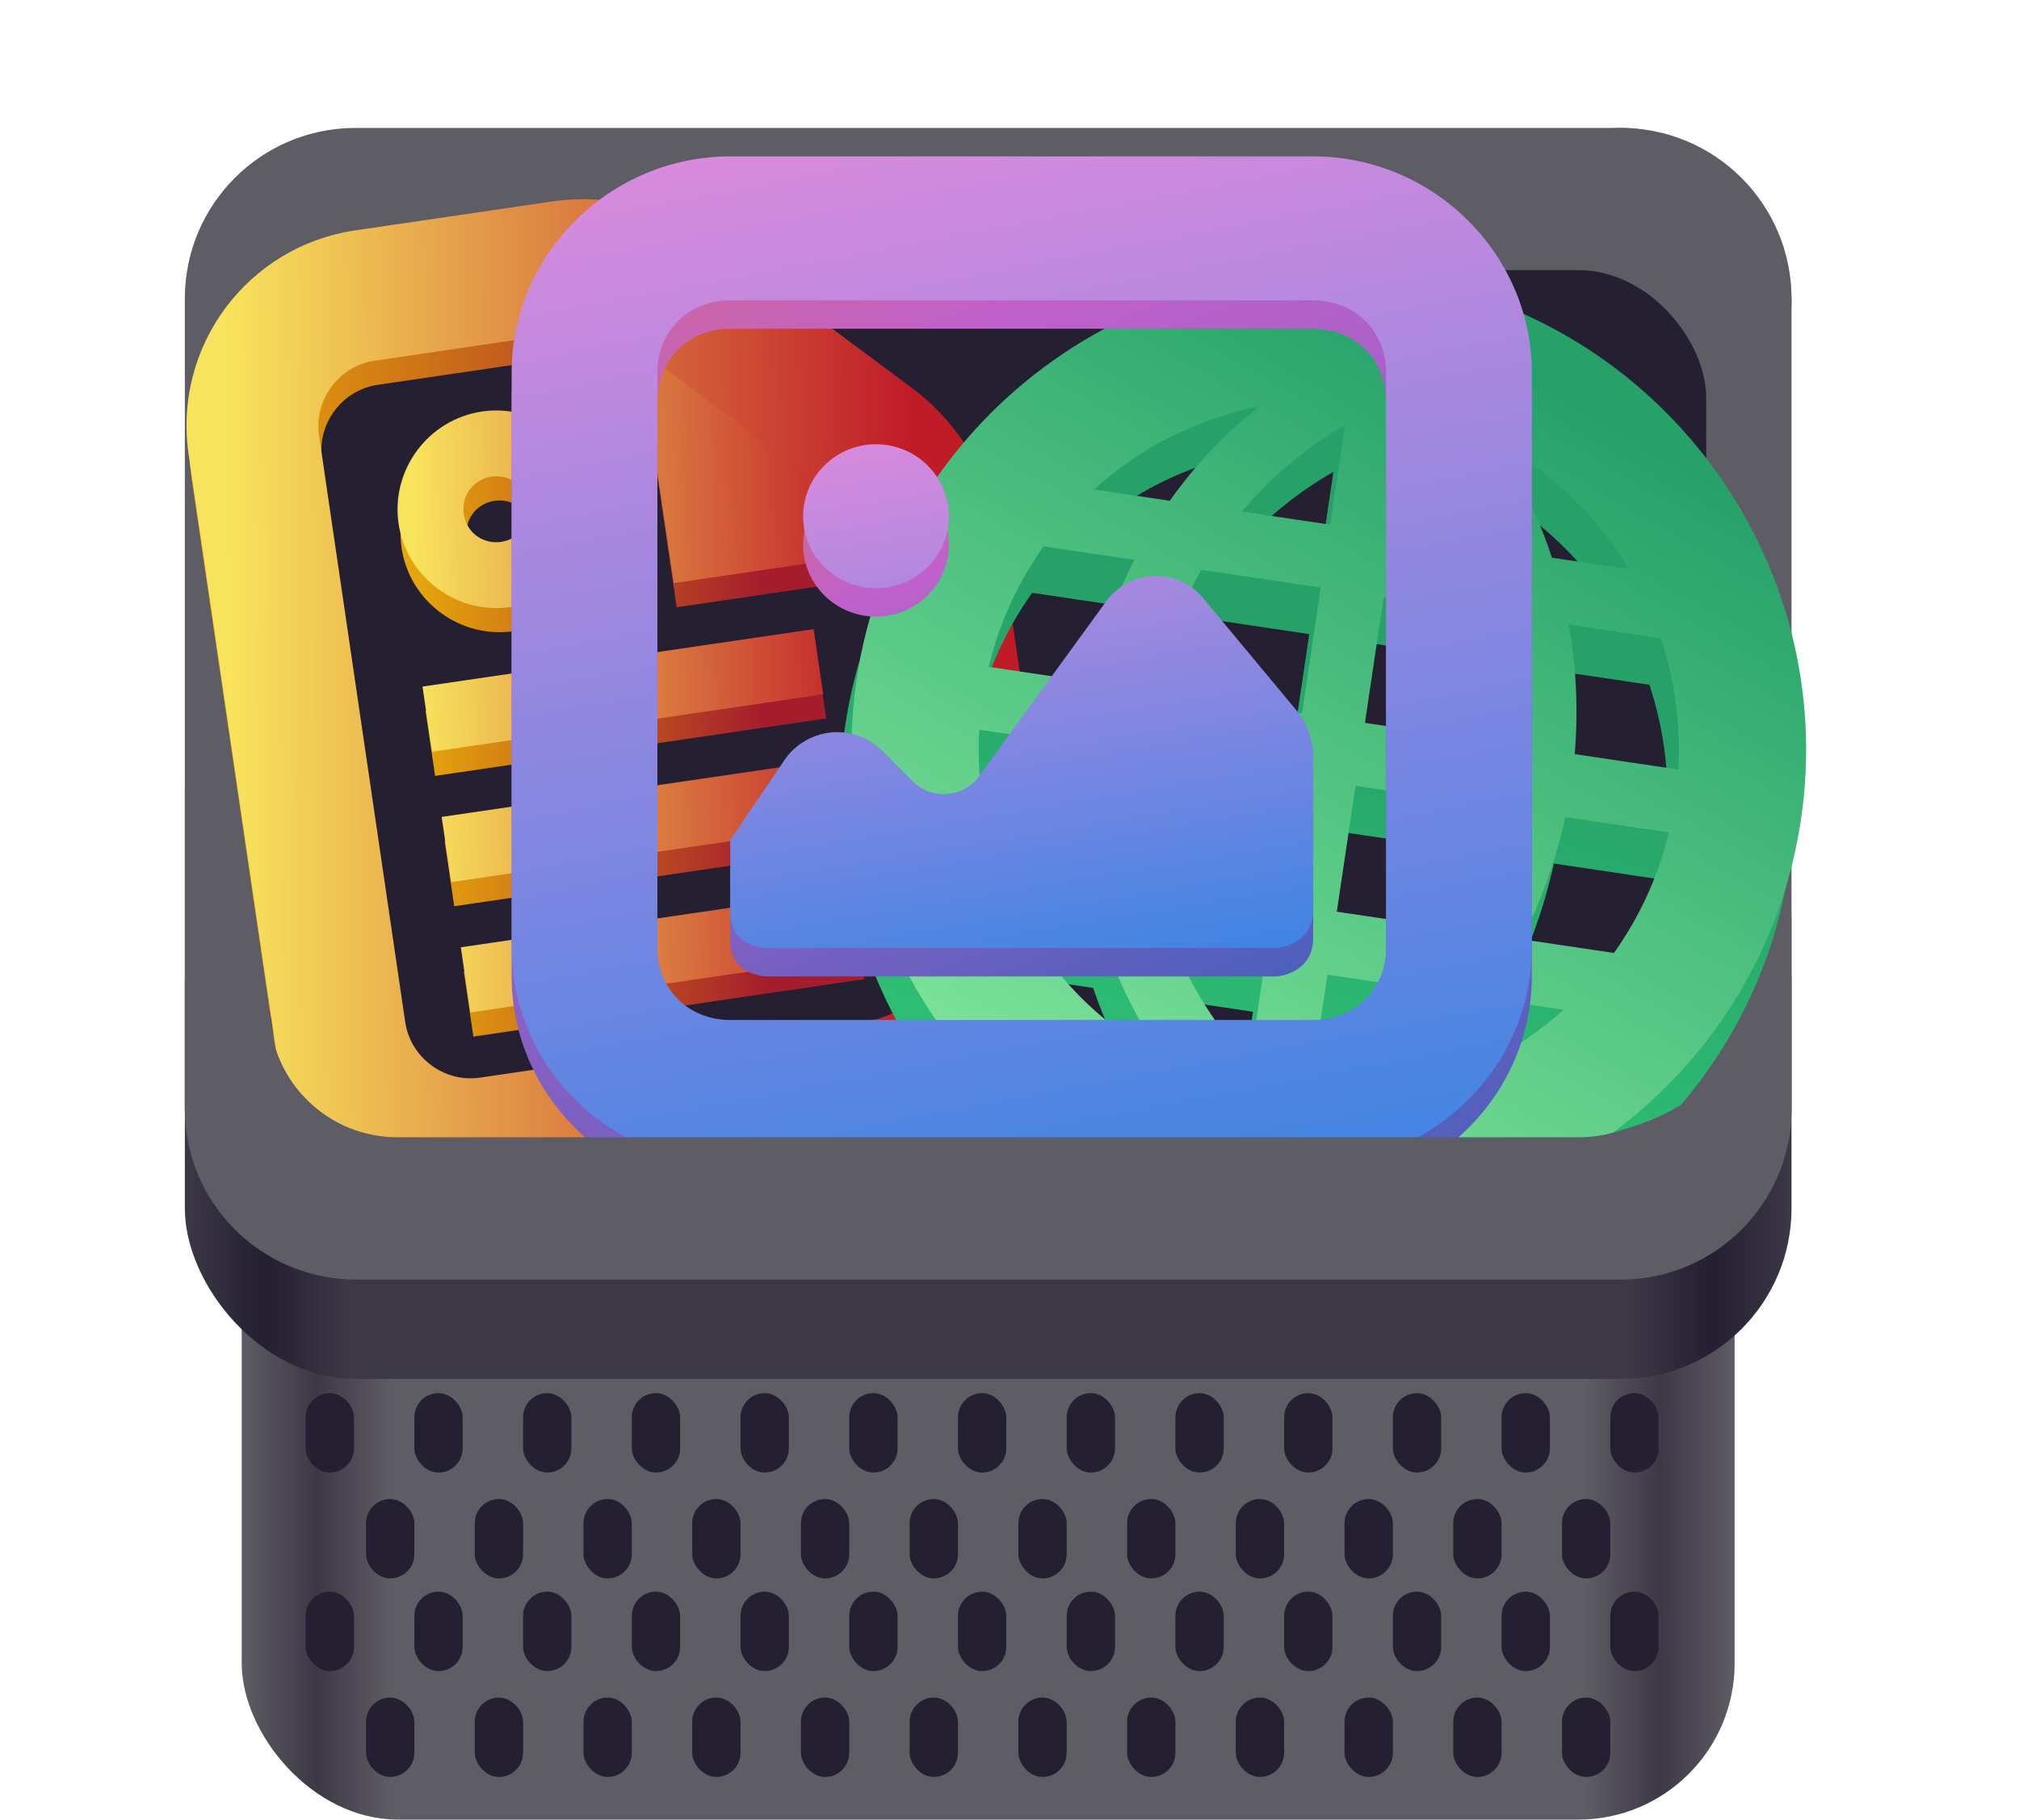 <svg width="142" height="128" viewBox="0 0 142 128" fill="none" xmlns="http://www.w3.org/2000/svg">
<rect x="17" y="31" width="105" height="97" rx="11" fill="url(#paint0_linear_8_179)"/>
<rect x="25.744" y="105.448" width="3.398" height="5.586" rx="1.699" fill="#241F31"/>
<rect x="25.744" y="119.414" width="3.398" height="5.586" rx="1.699" fill="#241F31"/>
<rect x="33.391" y="105.448" width="3.398" height="5.586" rx="1.699" fill="#241F31"/>
<rect x="33.391" y="119.414" width="3.398" height="5.586" rx="1.699" fill="#241F31"/>
<rect x="41.038" y="105.448" width="3.398" height="5.586" rx="1.699" fill="#241F31"/>
<rect x="41.038" y="119.414" width="3.398" height="5.586" rx="1.699" fill="#241F31"/>
<rect x="48.684" y="105.448" width="3.398" height="5.586" rx="1.699" fill="#241F31"/>
<rect x="48.684" y="119.414" width="3.398" height="5.586" rx="1.699" fill="#241F31"/>
<rect x="56.331" y="105.448" width="3.398" height="5.586" rx="1.699" fill="#241F31"/>
<rect x="56.331" y="119.414" width="3.398" height="5.586" rx="1.699" fill="#241F31"/>
<rect x="63.977" y="105.448" width="3.398" height="5.586" rx="1.699" fill="#241F31"/>
<rect x="63.977" y="119.414" width="3.398" height="5.586" rx="1.699" fill="#241F31"/>
<rect x="71.624" y="105.448" width="3.398" height="5.586" rx="1.699" fill="#241F31"/>
<rect x="71.624" y="119.414" width="3.398" height="5.586" rx="1.699" fill="#241F31"/>
<rect x="79.271" y="105.448" width="3.398" height="5.586" rx="1.699" fill="#241F31"/>
<rect x="79.271" y="119.414" width="3.398" height="5.586" rx="1.699" fill="#241F31"/>
<rect x="86.917" y="105.448" width="3.398" height="5.586" rx="1.699" fill="#241F31"/>
<rect x="86.917" y="119.414" width="3.398" height="5.586" rx="1.699" fill="#241F31"/>
<rect x="94.564" y="105.448" width="3.398" height="5.586" rx="1.699" fill="#241F31"/>
<rect x="94.564" y="119.414" width="3.398" height="5.586" rx="1.699" fill="#241F31"/>
<rect x="102.211" y="105.448" width="3.398" height="5.586" rx="1.699" fill="#241F31"/>
<rect x="102.211" y="119.414" width="3.398" height="5.586" rx="1.699" fill="#241F31"/>
<rect x="109.857" y="105.448" width="3.398" height="5.586" rx="1.699" fill="#241F31"/>
<rect x="109.857" y="119.414" width="3.398" height="5.586" rx="1.699" fill="#241F31"/>
<rect x="21.496" y="98" width="3.398" height="5.586" rx="1.699" fill="#241F31"/>
<rect x="21.496" y="111.965" width="3.398" height="5.586" rx="1.699" fill="#241F31"/>
<rect x="29.143" y="98" width="3.398" height="5.586" rx="1.699" fill="#241F31"/>
<rect x="29.143" y="111.965" width="3.398" height="5.586" rx="1.699" fill="#241F31"/>
<rect x="36.789" y="98" width="3.398" height="5.586" rx="1.699" fill="#241F31"/>
<rect x="36.789" y="111.965" width="3.398" height="5.586" rx="1.699" fill="#241F31"/>
<rect x="44.436" y="98" width="3.398" height="5.586" rx="1.699" fill="#241F31"/>
<rect x="44.436" y="111.965" width="3.398" height="5.586" rx="1.699" fill="#241F31"/>
<rect x="52.083" y="98" width="3.398" height="5.586" rx="1.699" fill="#241F31"/>
<rect x="52.083" y="111.965" width="3.398" height="5.586" rx="1.699" fill="#241F31"/>
<rect x="59.729" y="98" width="3.398" height="5.586" rx="1.699" fill="#241F31"/>
<rect x="59.729" y="111.965" width="3.398" height="5.586" rx="1.699" fill="#241F31"/>
<rect x="67.376" y="98" width="3.398" height="5.586" rx="1.699" fill="#241F31"/>
<rect x="67.376" y="111.965" width="3.398" height="5.586" rx="1.699" fill="#241F31"/>
<rect x="75.023" y="98" width="3.398" height="5.586" rx="1.699" fill="#241F31"/>
<rect x="75.023" y="111.965" width="3.398" height="5.586" rx="1.699" fill="#241F31"/>
<rect x="82.669" y="98" width="3.398" height="5.586" rx="1.699" fill="#241F31"/>
<rect x="82.669" y="111.965" width="3.398" height="5.586" rx="1.699" fill="#241F31"/>
<rect x="90.316" y="98" width="3.398" height="5.586" rx="1.699" fill="#241F31"/>
<rect x="90.316" y="111.965" width="3.398" height="5.586" rx="1.699" fill="#241F31"/>
<rect x="97.962" y="98" width="3.398" height="5.586" rx="1.699" fill="#241F31"/>
<rect x="97.962" y="111.965" width="3.398" height="5.586" rx="1.699" fill="#241F31"/>
<rect x="105.609" y="98" width="3.398" height="5.586" rx="1.699" fill="#241F31"/>
<rect x="105.609" y="111.965" width="3.398" height="5.586" rx="1.699" fill="#241F31"/>
<rect x="113.256" y="98" width="3.398" height="5.586" rx="1.699" fill="#241F31"/>
<rect x="113.256" y="111.965" width="3.398" height="5.586" rx="1.699" fill="#241F31"/>
<rect x="13" y="57" width="113" height="40" rx="12" fill="url(#paint1_linear_8_179)"/>
<rect x="13" y="9" width="113" height="81" rx="12" fill="#5E5C64"/>
<rect x="19" y="19" width="101" height="61" rx="9" fill="#241F31"/>
<g clip-path="url(#clip0_8_179)">
<path d="M44.225 19.792L47.593 42.716L65.932 40.022L65.258 35.437L44.225 19.792ZM34.11 30.645C30.331 31.2 27.688 34.754 28.243 38.533C28.798 42.312 32.352 44.955 36.131 44.4C39.91 43.845 42.553 40.291 41.998 36.512C41.443 32.733 37.889 30.09 34.11 30.645ZM34.784 35.23C36.073 35.041 37.224 35.896 37.413 37.186C37.602 38.475 36.747 39.626 35.457 39.815C34.168 40.004 33.018 39.149 32.828 37.859C32.639 36.57 33.494 35.419 34.784 35.23ZM29.927 49.995L30.601 54.58L58.109 50.539L57.436 45.954L29.927 49.995ZM31.274 59.164L31.947 63.749L59.456 59.708L58.783 55.123L31.274 59.164ZM32.621 68.334L33.294 72.919L60.803 68.878L60.13 64.293L32.621 68.334Z" fill="url(#paint2_linear_8_179)"/>
<path d="M19.54 74.939C20.658 82.551 27.703 87.791 35.315 86.673L62.824 82.632C70.435 81.514 75.676 74.469 74.558 66.858L70.517 39.349C69.906 35.194 67.675 31.46 64.306 28.954L50.709 18.84C47.34 16.334 43.122 15.27 38.967 15.881L25.213 17.901C17.601 19.019 12.361 26.064 13.479 33.676L19.54 74.939ZM26.56 27.071L40.314 25.05C42.033 24.798 43.781 25.236 45.178 26.275L58.775 36.39C60.172 37.429 61.095 38.976 61.347 40.696L65.388 68.204C65.756 70.712 63.984 73.094 61.477 73.463L33.968 77.504C31.46 77.872 29.078 76.1 28.709 73.592L22.648 32.329C22.28 29.822 24.052 27.439 26.56 27.071Z" fill="url(#paint3_linear_8_179)"/>
</g>
<g clip-path="url(#clip1_8_179)">
<path d="M44.015 18.095L47.382 41.019L65.721 38.325L65.048 33.74L44.015 18.095ZM33.9 28.948C30.121 29.503 27.477 33.056 28.033 36.835C28.588 40.614 32.141 43.258 35.92 42.702C39.699 42.147 42.342 38.594 41.787 34.815C41.232 31.036 37.678 28.393 33.9 28.948ZM34.573 33.533C35.862 33.343 37.013 34.199 37.202 35.489C37.392 36.778 36.536 37.928 35.246 38.118C33.957 38.307 32.807 37.451 32.617 36.162C32.428 34.873 33.284 33.722 34.573 33.533ZM29.716 48.297L30.39 52.882L57.898 48.841L57.225 44.257L29.716 48.297ZM31.063 57.467L31.737 62.052L59.245 58.011L58.572 53.426L31.063 57.467ZM32.41 66.637L33.084 71.221L60.592 67.181L59.919 62.596L32.41 66.637Z" fill="url(#paint4_linear_8_179)"/>
<path d="M19.329 73.242C20.447 80.853 27.492 86.094 35.104 84.976L62.613 80.935C70.224 79.817 75.465 72.772 74.347 65.16L70.306 37.651C69.696 33.496 67.464 29.763 64.095 27.257L50.498 17.142C47.129 14.637 42.911 13.573 38.756 14.183L25.002 16.204C17.39 17.322 12.15 24.367 13.268 31.979L19.329 73.242ZM26.349 25.373L40.103 23.353C41.823 23.101 43.57 23.539 44.967 24.578L58.565 34.692C59.961 35.731 60.884 37.279 61.136 38.998L65.177 66.507C65.545 69.014 63.773 71.397 61.266 71.766L33.757 75.806C31.25 76.174 28.867 74.402 28.499 71.895L22.438 30.632C22.069 28.124 23.842 25.742 26.349 25.373Z" fill="url(#paint5_linear_8_179)"/>
</g>
<g clip-path="url(#clip2_8_179)">
<path d="M97.596 22.797C79.315 20.073 62.165 32.775 59.442 51.057C56.718 69.338 69.42 86.487 87.701 89.211C105.983 91.935 123.132 79.233 125.856 60.951C128.579 42.67 115.877 25.52 97.596 22.797ZM104.234 34.252C108.233 36.368 111.51 39.526 113.775 43.311L108.344 42.502C107.397 39.603 106.026 36.817 104.234 34.252ZM87.761 31.851C85.333 33.787 83.216 36.018 81.467 38.497L76.14 37.704C79.37 34.773 83.386 32.737 87.761 31.851ZM93.785 33.19L92.744 40.177L86.552 39.255C88.552 36.866 90.963 34.803 93.785 33.19ZM98.202 33.919C100.381 36.259 102.072 38.915 103.277 41.747L97.171 40.837L98.202 33.919ZM72.592 41.701L78.974 42.652C77.598 45.364 76.564 48.268 75.925 51.249L68.731 50.178C69.479 47.054 70.824 44.196 72.592 41.701ZM83.696 43.355L92.084 44.605L90.765 53.46L80.388 51.914C81.046 48.919 82.149 46.024 83.696 43.355ZM96.512 45.265L104.813 46.502C105.515 49.505 105.727 52.596 105.483 55.653L95.192 54.12L96.512 45.265ZM109.535 47.205L116.004 48.169C116.968 51.07 117.421 54.196 117.227 57.403L109.945 56.318C110.203 53.28 110.061 50.2 109.535 47.205ZM68.071 54.605L75.266 55.677C75.025 58.717 75.15 61.794 75.693 64.793L69.294 63.839C68.33 60.938 67.876 57.811 68.071 54.605ZM79.728 56.342L90.105 57.888L88.786 66.743L80.415 65.496C79.711 62.509 79.502 59.402 79.728 56.342ZM94.533 58.548L104.823 60.081C104.148 63.074 103.042 65.985 101.498 68.637L93.213 67.403L94.533 58.548ZM109.286 60.745L116.567 61.83C115.819 64.954 114.474 67.812 112.705 70.307L106.22 69.341C107.613 66.631 108.63 63.724 109.286 60.745ZM71.523 68.697L76.884 69.496C77.866 72.4 79.254 75.188 81.063 77.756C77.065 75.64 73.787 72.482 71.523 68.697ZM81.986 70.256L88.126 71.171L87.103 78.037C84.904 75.712 83.194 73.07 81.986 70.256ZM92.554 71.83L98.607 72.732C96.652 75.058 94.286 77.056 91.541 78.627L92.554 71.83ZM103.709 73.492L109.157 74.304C105.848 77.294 101.738 79.369 97.247 80.202C99.761 78.279 101.921 76.002 103.709 73.492Z" fill="url(#paint6_linear_8_179)"/>
</g>
<g clip-path="url(#clip3_8_179)">
<path d="M98.402 19.526C80.121 16.803 62.971 29.505 60.248 47.786C57.524 66.067 70.226 83.217 88.508 85.941C106.789 88.664 123.938 75.962 126.662 57.681C129.386 39.4 116.683 22.25 98.402 19.526ZM105.04 30.982C109.039 33.098 112.316 36.255 114.581 40.04L109.15 39.231C108.203 36.332 106.833 33.547 105.04 30.982ZM88.567 28.58C86.14 30.517 84.022 32.747 82.273 35.227L76.946 34.433C80.176 31.503 84.192 29.467 88.567 28.58ZM94.591 29.92L93.55 36.907L87.358 35.984C89.358 33.595 91.769 31.532 94.591 29.92ZM99.008 30.648C101.188 32.989 102.878 35.645 104.083 38.476L97.978 37.567L99.008 30.648ZM73.398 38.431L79.78 39.382C78.404 42.093 77.37 44.998 76.732 47.979L69.537 46.907C70.285 43.783 71.63 40.925 73.398 38.431ZM84.502 40.085L92.89 41.335L91.571 50.19L81.194 48.644C81.852 45.648 82.955 42.754 84.502 40.085ZM97.318 41.994L105.62 43.231C106.321 46.235 106.533 49.325 106.289 52.383L95.999 50.849L97.318 41.994ZM110.341 43.935L116.81 44.898C117.774 47.8 118.228 50.926 118.033 54.132L110.752 53.047C111.01 50.01 110.867 46.93 110.341 43.935ZM68.877 51.335L76.072 52.407C75.831 55.447 75.956 58.524 76.499 61.522L70.1 60.569C69.136 57.667 68.682 54.541 68.877 51.335ZM80.534 53.071L90.911 54.617L89.592 63.473L81.221 62.226C80.517 59.239 80.308 56.132 80.534 53.071ZM95.339 55.277L105.63 56.81C104.954 59.803 103.848 62.715 102.304 65.367L94.02 64.132L95.339 55.277ZM110.092 57.475L117.373 58.56C116.625 61.684 115.28 64.542 113.512 67.036L107.026 66.07C108.419 63.361 109.436 60.453 110.092 57.475ZM72.329 65.427L77.69 66.225C78.672 69.13 80.06 71.918 81.87 74.486C77.871 72.369 74.594 69.212 72.329 65.427ZM82.793 66.986L88.932 67.9L87.909 74.767C85.71 72.441 84 69.8 82.793 66.986ZM93.36 68.56L99.413 69.462C97.458 71.787 95.092 73.786 92.347 75.357L93.36 68.56ZM104.516 70.222L109.964 71.034C106.654 74.023 102.544 76.098 98.053 76.932C100.567 75.008 102.727 72.731 104.516 70.222Z" fill="url(#paint7_linear_8_179)"/>
</g>
<path d="M61.61 33.25C58.787 33.25 56.485 35.524 56.485 38.312C56.485 41.12 58.787 43.375 61.61 43.375C64.433 43.375 66.735 41.12 66.735 38.312C66.735 35.524 64.433 33.25 61.61 33.25ZM77.826 44.265L68.857 56.605C68.336 57.336 67.516 57.791 66.615 57.85C65.714 57.929 64.833 57.593 64.192 56.961L62.09 54.845C61.149 53.876 59.808 53.401 58.467 53.52C57.126 53.658 55.904 54.37 55.164 55.477L51.36 61.094V66.156C51.36 68.687 53.922 68.687 53.922 68.687H89.797C89.797 68.687 92.22 68.529 92.36 66.156V55.28C92.36 54.054 91.939 52.867 91.139 51.918L84.592 44.047C83.751 43.039 82.49 42.485 81.169 42.525C79.828 42.564 78.606 43.217 77.826 44.265Z" fill="url(#paint8_linear_8_179)"/>
<path d="M51.36 13C42.932 13 35.985 19.862 35.985 28.187V68.687C35.985 77.033 42.932 83.875 51.36 83.875H92.36C100.788 83.875 107.735 77.033 107.735 68.687V28.187C107.735 19.862 100.788 13 92.36 13H51.36ZM51.36 23.125H92.36C95.283 23.125 97.485 25.3 97.485 28.187V68.687C97.485 71.594 95.283 73.75 92.36 73.75H51.36C48.437 73.75 46.235 71.594 46.235 68.687V28.187C46.235 25.3 48.437 23.125 51.36 23.125Z" fill="url(#paint9_linear_8_179)"/>
<path d="M61.61 31.25C58.787 31.25 56.485 33.524 56.485 36.312C56.485 39.12 58.787 41.375 61.61 41.375C64.433 41.375 66.735 39.12 66.735 36.312C66.735 33.524 64.433 31.25 61.61 31.25ZM77.826 42.265L68.857 54.605C68.336 55.336 67.516 55.791 66.615 55.85C65.714 55.93 64.833 55.593 64.192 54.961L62.09 52.845C61.149 51.876 59.808 51.401 58.467 51.52C57.126 51.658 55.904 52.37 55.164 53.477L51.36 59.094V64.156C51.36 66.687 53.922 66.687 53.922 66.687H89.797C89.797 66.687 92.22 66.529 92.36 64.156V53.28C92.36 52.054 91.939 50.867 91.139 49.918L84.592 42.047C83.751 41.039 82.49 40.485 81.169 40.525C79.828 40.564 78.606 41.217 77.826 42.265Z" fill="url(#paint10_linear_8_179)"/>
<path d="M51.36 11C42.932 11 35.985 17.862 35.985 26.187V66.687C35.985 75.033 42.932 81.875 51.36 81.875H92.36C100.788 81.875 107.735 75.033 107.735 66.687V26.187C107.735 17.862 100.788 11 92.36 11H51.36ZM51.36 21.125H92.36C95.283 21.125 97.485 23.3 97.485 26.187V66.687C97.485 69.594 95.283 71.75 92.36 71.75H51.36C48.437 71.75 46.235 69.594 46.235 66.687V26.187C46.235 23.3 48.437 21.125 51.36 21.125Z" fill="url(#paint11_linear_8_179)"/>
<path fill-rule="evenodd" clip-rule="evenodd" d="M13 55V78C13 84.627 18.373 90 25 90H114C120.627 90 126 84.627 126 78V64C126 71.415 120.956 77.652 114.112 79.467C113.157 79.812 112.127 80 111.053 80L110 80H38L27.947 80C23.04 80 19.05 76.072 18.949 71.189C15.239 66.827 13 61.175 13 55ZM126 22V21C126 14.373 120.627 9 114 9H113.014C120.187 9.008 126 14.825 126 22Z" fill="#5E5C64"/>
<defs>
<linearGradient id="paint0_linear_8_179" x1="17" y1="128" x2="122" y2="128" gradientUnits="userSpaceOnUse">
<stop stop-color="#5E5C64"/>
<stop offset="0.05" stop-color="#3D3846"/>
<stop offset="0.1" stop-color="#5E5C64"/>
<stop offset="0.9" stop-color="#5E5C64"/>
<stop offset="0.95" stop-color="#3D3846"/>
<stop offset="1" stop-color="#5E5C64"/>
</linearGradient>
<linearGradient id="paint1_linear_8_179" x1="13" y1="77" x2="126" y2="77" gradientUnits="userSpaceOnUse">
<stop stop-color="#3D3846"/>
<stop offset="0.05" stop-color="#241F31"/>
<stop offset="0.1" stop-color="#3D3846"/>
<stop offset="0.9" stop-color="#3D3846"/>
<stop offset="0.95" stop-color="#241F31"/>
<stop offset="1" stop-color="#3D3846"/>
</linearGradient>
<linearGradient id="paint2_linear_8_179" x1="29.506" y1="46.012" x2="53.604" y2="45.697" gradientUnits="userSpaceOnUse">
<stop stop-color="#E5A50A"/>
<stop offset="1" stop-color="#A51D2D"/>
</linearGradient>
<linearGradient id="paint3_linear_8_179" x1="16.416" y1="52" x2="52.5" y2="52" gradientUnits="userSpaceOnUse">
<stop stop-color="#E5A50A"/>
<stop offset="1" stop-color="#A51D2D"/>
</linearGradient>
<linearGradient id="paint4_linear_8_179" x1="29.195" y1="44.206" x2="61.242" y2="43.563" gradientUnits="userSpaceOnUse">
<stop stop-color="#F8E45C"/>
<stop offset="1" stop-color="#C01C28"/>
</linearGradient>
<linearGradient id="paint5_linear_8_179" x1="16.058" y1="50.155" x2="64.058" y2="49.789" gradientUnits="userSpaceOnUse">
<stop stop-color="#F8E45C"/>
<stop offset="1" stop-color="#C01C28"/>
</linearGradient>
<linearGradient id="paint6_linear_8_179" x1="72.232" y1="96.079" x2="85.547" y2="44.414" gradientUnits="userSpaceOnUse">
<stop stop-color="#33D17A"/>
<stop offset="1" stop-color="#26A269"/>
</linearGradient>
<linearGradient id="paint7_linear_8_179" x1="61.314" y1="85.691" x2="98.062" y2="21.249" gradientUnits="userSpaceOnUse">
<stop stop-color="#8FF0A4"/>
<stop offset="1" stop-color="#26A269"/>
</linearGradient>
<linearGradient id="paint8_linear_8_179" x1="48.511" y1="17.5" x2="75.752" y2="90.142" gradientUnits="userSpaceOnUse">
<stop stop-color="#FF7800"/>
<stop offset="0.346" stop-color="#C061CB"/>
<stop offset="1" stop-color="#1A5FB4"/>
</linearGradient>
<linearGradient id="paint9_linear_8_179" x1="31" y1="-18.5" x2="91" y2="121.5" gradientUnits="userSpaceOnUse">
<stop stop-color="#FF7800"/>
<stop offset="0.346" stop-color="#C061CB"/>
<stop offset="1" stop-color="#1A5FB4"/>
</linearGradient>
<linearGradient id="paint10_linear_8_179" x1="46.511" y1="7" x2="57.76" y2="74.553" gradientUnits="userSpaceOnUse">
<stop stop-color="#E5A50A"/>
<stop offset="0.366" stop-color="#DC8ADD"/>
<stop offset="1" stop-color="#3584E4"/>
</linearGradient>
<linearGradient id="paint11_linear_8_179" x1="27.5" y1="-37.5" x2="53" y2="96.5" gradientUnits="userSpaceOnUse">
<stop stop-color="#E5A50A"/>
<stop offset="0.366" stop-color="#DC8ADD"/>
<stop offset="1" stop-color="#3584E4"/>
</linearGradient>
<clipPath id="clip0_8_179">
<rect width="69" height="69" fill="white" transform="translate(8.711 19.725) rotate(-8.356)"/>
</clipPath>
<clipPath id="clip1_8_179">
<rect width="69" height="69" fill="white" transform="translate(8.5 18.028) rotate(-8.356)"/>
</clipPath>
<clipPath id="clip2_8_179">
<rect width="71.624" height="71.624" fill="white" transform="translate(64.389 17.849) rotate(8.474)"/>
</clipPath>
<clipPath id="clip3_8_179">
<rect width="71.624" height="71.624" fill="white" transform="translate(65.195 14.579) rotate(8.474)"/>
</clipPath>
</defs>
</svg>
